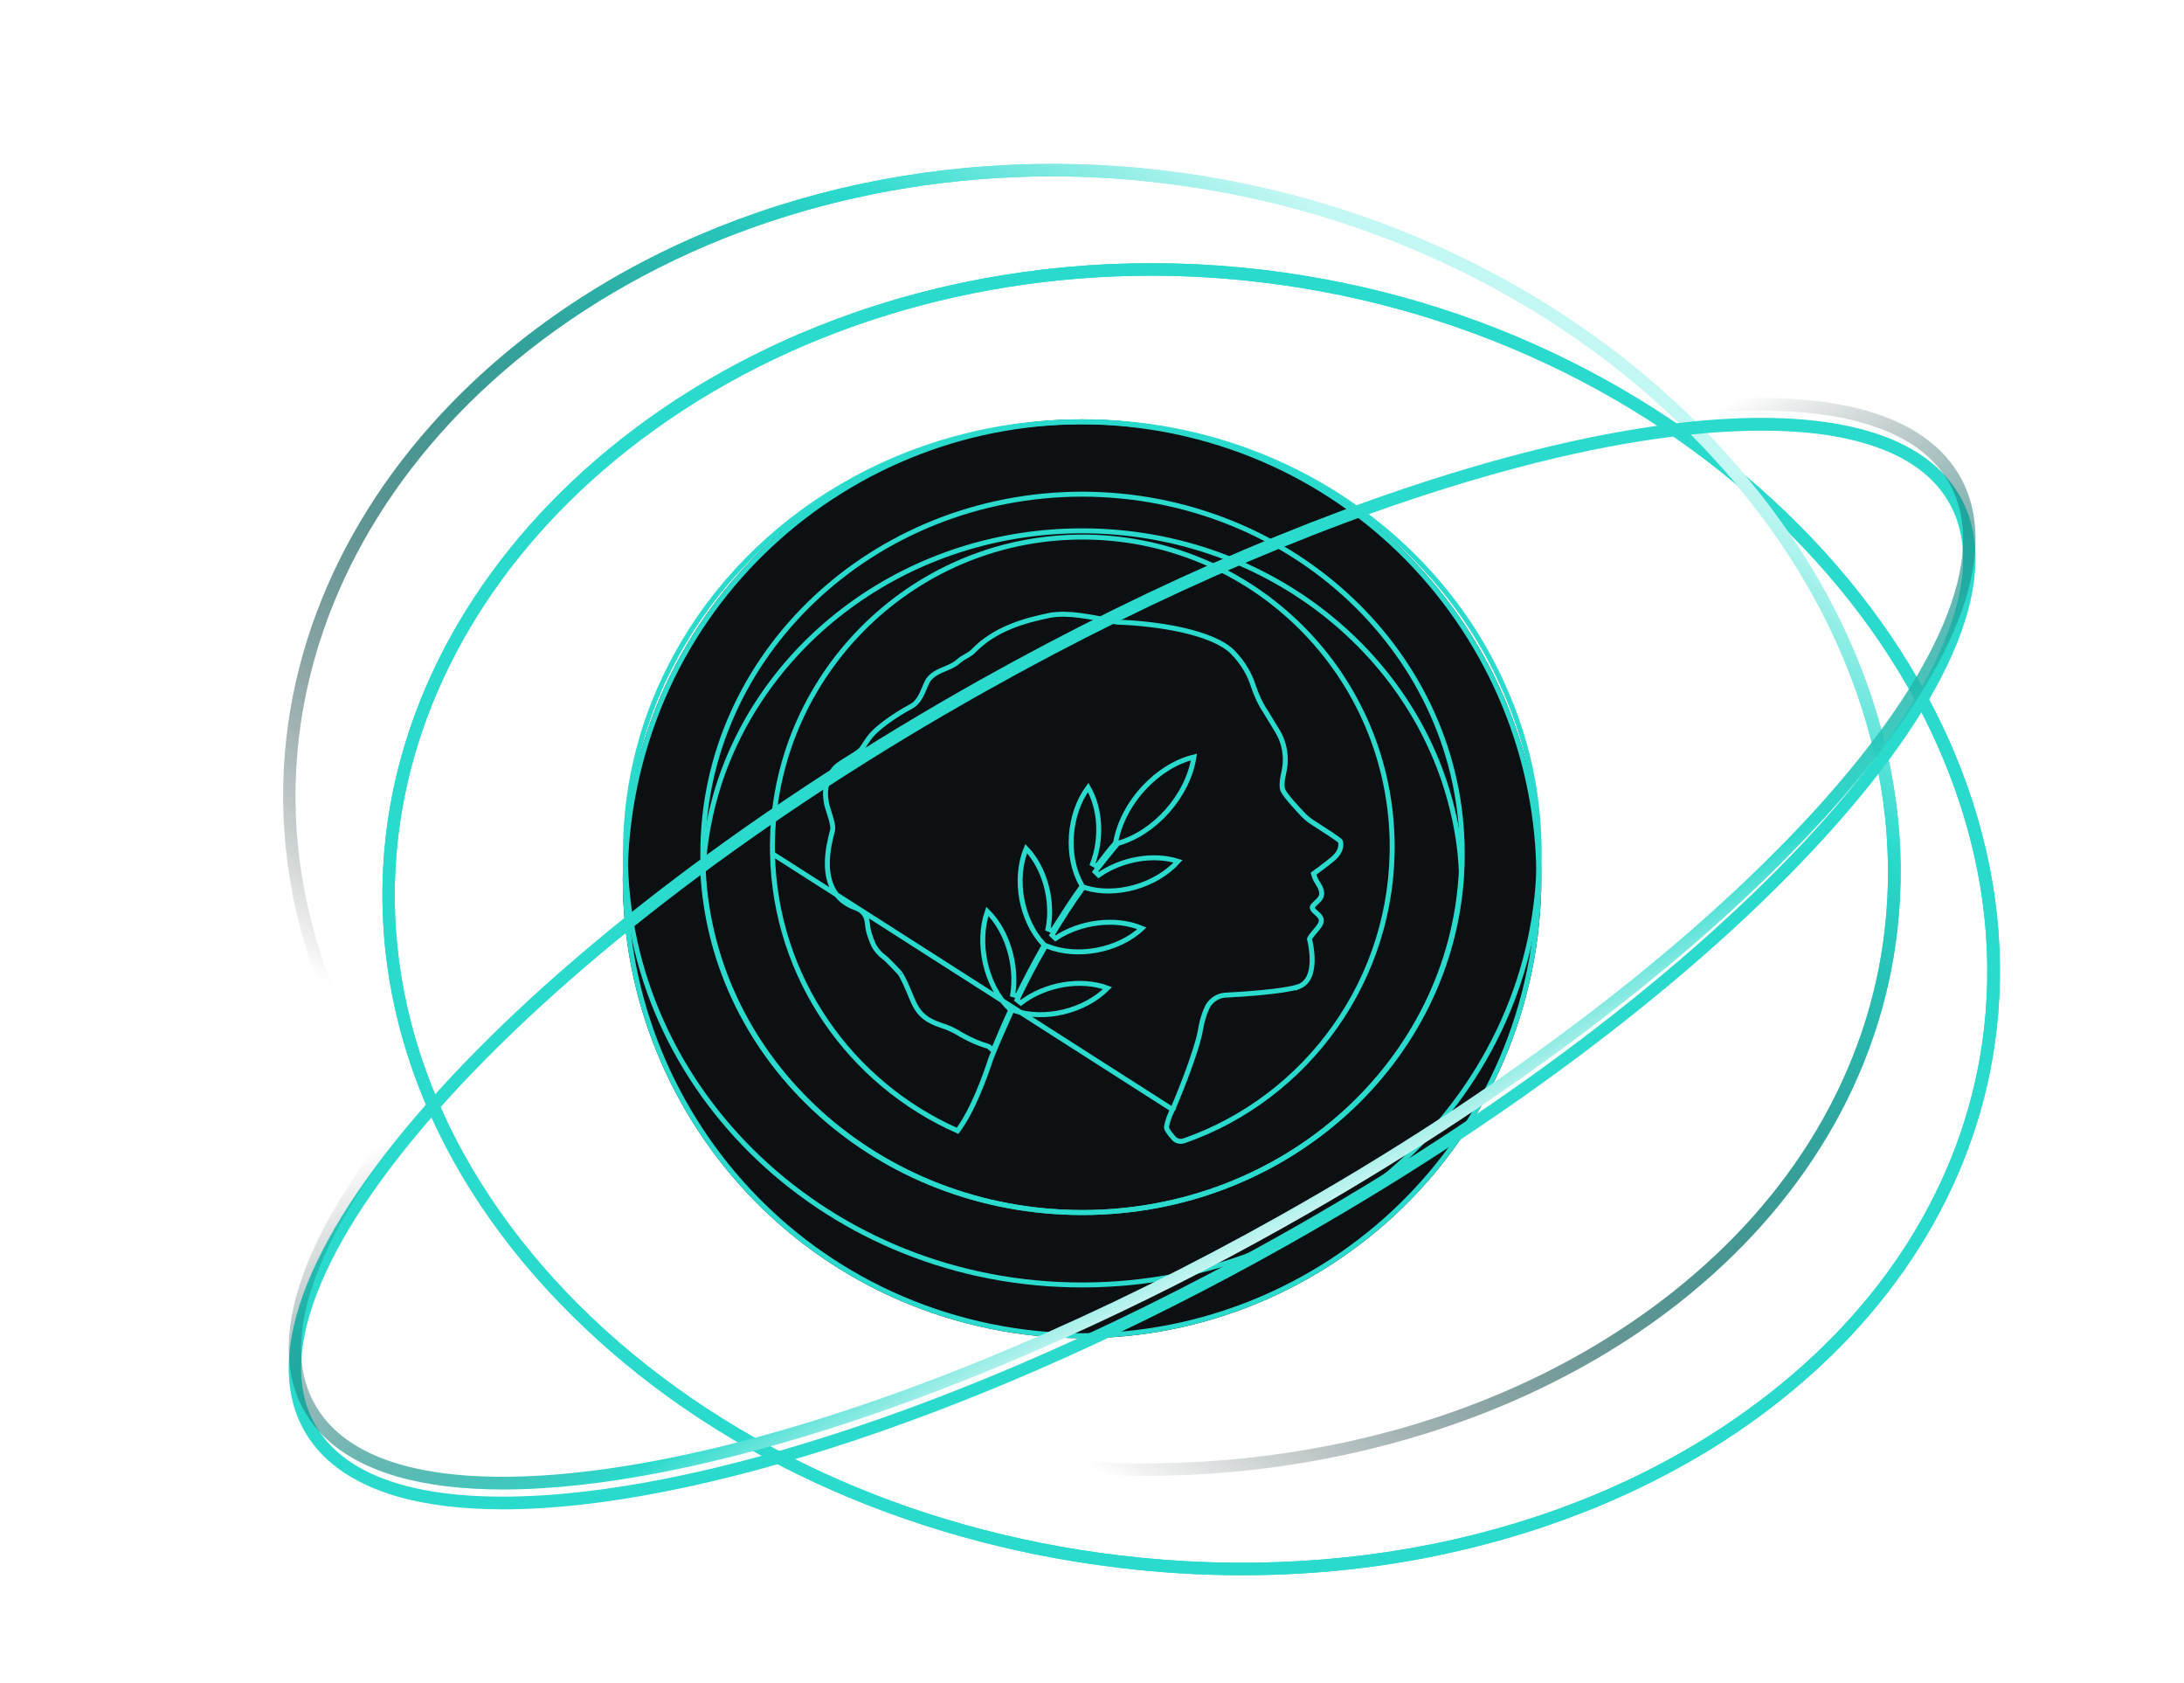 <svg width="440" height="339" viewBox="0 0 440 339" fill="none" xmlns="http://www.w3.org/2000/svg">
<g filter="url(#filter0_df_6_24)">
<path d="M230.234 297.27C221.98 297.27 213.676 296.765 205.32 295.754C162.024 290.547 122.83 272.451 94.979 244.699C67.026 216.897 53.81 182.726 57.709 148.505C61.152 118.276 77.964 89.918 104.955 68.587C139.743 41.138 187.04 28.653 234.64 34.365C256.415 36.993 277.278 43.211 296.571 52.866C315.054 62.116 331.36 74.046 344.981 88.351C358.502 102.555 368.68 118.327 375.162 135.109C381.846 152.498 384.226 170.089 382.251 187.377C380.58 201.985 375.82 215.937 368.123 228.878C360.679 241.363 350.704 252.585 338.398 262.29C321.84 275.383 301.23 285.341 278.797 291.154C263.099 295.248 246.844 297.27 230.234 297.27ZM212.005 35.527C172.861 35.527 135.338 47.861 106.474 70.609C80.041 91.485 63.583 119.237 60.19 148.808C56.342 182.221 69.356 215.634 96.701 242.93C124.197 270.277 162.835 288.172 205.574 293.277C254.946 299.191 302.799 287.211 336.829 260.37C348.881 250.866 358.704 239.847 365.946 227.664C373.44 215.027 378.099 201.429 379.719 187.175C381.644 170.241 379.314 153.054 372.782 136.069C366.452 119.59 356.476 104.122 343.158 90.12C329.739 76.017 313.687 64.239 295.457 55.141C276.366 45.637 255.807 39.47 234.336 36.892C226.842 35.982 219.398 35.527 212.005 35.527Z" fill="#2ADACC"/>
</g>
<path d="M230.234 297.27C221.98 297.27 213.676 296.765 205.32 295.754C162.024 290.547 122.83 272.451 94.979 244.699C67.026 216.897 53.81 182.726 57.709 148.505C61.152 118.276 77.964 89.918 104.955 68.587C139.743 41.138 187.04 28.653 234.64 34.365C256.415 36.993 277.278 43.211 296.571 52.866C315.054 62.116 331.36 74.046 344.981 88.351C358.502 102.555 368.68 118.327 375.162 135.109C381.846 152.498 384.226 170.089 382.251 187.377C380.58 201.985 375.82 215.937 368.123 228.878C360.679 241.363 350.704 252.585 338.398 262.29C321.84 275.383 301.23 285.341 278.797 291.154C263.099 295.248 246.844 297.27 230.234 297.27ZM212.005 35.527C172.861 35.527 135.338 47.861 106.474 70.609C80.041 91.485 63.583 119.237 60.19 148.808C56.342 182.221 69.356 215.634 96.701 242.93C124.197 270.277 162.835 288.172 205.574 293.277C254.946 299.191 302.799 287.211 336.829 260.37C348.881 250.866 358.704 239.847 365.946 227.664C373.44 215.027 378.099 201.429 379.719 187.175C381.644 170.241 379.314 153.054 372.782 136.069C366.452 119.59 356.476 104.122 343.158 90.12C329.739 76.017 313.687 64.239 295.457 55.141C276.366 45.637 255.807 39.47 234.336 36.892C226.842 35.982 219.398 35.527 212.005 35.527Z" fill="url(#paint0_linear_6_24)"/>
<g filter="url(#filter1_df_6_24)">
<path d="M230.234 297.27C221.98 297.27 213.676 296.765 205.32 295.754C162.024 290.547 122.83 272.451 94.979 244.699C67.026 216.897 53.81 182.726 57.709 148.505C61.152 118.276 77.964 89.918 104.955 68.587C139.743 41.138 187.04 28.653 234.64 34.365C256.415 36.993 277.278 43.211 296.571 52.866C315.054 62.116 331.36 74.046 344.981 88.351C358.502 102.555 368.68 118.327 375.162 135.109C381.846 152.498 384.226 170.089 382.251 187.377C380.58 201.985 375.82 215.937 368.123 228.878C360.679 241.363 350.704 252.585 338.398 262.29C321.84 275.383 301.23 285.341 278.797 291.154C263.099 295.248 246.844 297.27 230.234 297.27ZM212.005 35.527C172.861 35.527 135.338 47.861 106.474 70.609C80.041 91.485 63.583 119.237 60.19 148.808C56.342 182.221 69.356 215.634 96.701 242.93C124.197 270.277 162.835 288.172 205.574 293.277C254.946 299.191 302.799 287.211 336.829 260.37C348.881 250.866 358.704 239.847 365.946 227.664C373.44 215.027 378.099 201.429 379.719 187.175C381.644 170.241 379.314 153.054 372.782 136.069C366.452 119.59 356.476 104.122 343.158 90.12C329.739 76.017 313.687 64.239 295.457 55.141C276.366 45.637 255.807 39.47 234.336 36.892C226.842 35.982 219.398 35.527 212.005 35.527Z" fill="#2ADACC"/>
</g>
<path d="M230.234 297.27C221.98 297.27 213.676 296.765 205.32 295.754C162.024 290.547 122.83 272.451 94.979 244.699C67.026 216.897 53.81 182.726 57.709 148.505C61.152 118.276 77.964 89.918 104.955 68.587C139.743 41.138 187.04 28.653 234.64 34.365C256.415 36.993 277.278 43.211 296.571 52.866C315.054 62.116 331.36 74.046 344.981 88.351C358.502 102.555 368.68 118.327 375.162 135.109C381.846 152.498 384.226 170.089 382.251 187.377C380.58 201.985 375.82 215.937 368.123 228.878C360.679 241.363 350.704 252.585 338.398 262.29C321.84 275.383 301.23 285.341 278.797 291.154C263.099 295.248 246.844 297.27 230.234 297.27ZM212.005 35.527C172.861 35.527 135.338 47.861 106.474 70.609C80.041 91.485 63.583 119.237 60.19 148.808C56.342 182.221 69.356 215.634 96.701 242.93C124.197 270.277 162.835 288.172 205.574 293.277C254.946 299.191 302.799 287.211 336.829 260.37C348.881 250.866 358.704 239.847 365.946 227.664C373.44 215.027 378.099 201.429 379.719 187.175C381.644 170.241 379.314 153.054 372.782 136.069C366.452 119.59 356.476 104.122 343.158 90.12C329.739 76.017 313.687 64.239 295.457 55.141C276.366 45.637 255.807 39.47 234.336 36.892C226.842 35.982 219.398 35.527 212.005 35.527Z" fill="url(#paint1_linear_6_24)"/>
<g filter="url(#filter2_f_6_24)">
<path d="M308.121 197.879C319.652 148.106 288.651 98.41 238.879 86.879C189.107 75.348 139.41 106.348 127.879 156.121C116.348 205.893 147.349 255.59 197.121 267.121C246.893 278.652 296.59 247.651 308.121 197.879Z" fill="#0C1013"/>
</g>
<g filter="url(#filter3_b_6_24)">
<path d="M238.766 87.366C288.27 98.835 319.103 148.263 307.634 197.766C296.165 247.27 246.737 278.103 197.234 266.634C147.73 255.165 116.897 205.737 128.366 156.234C139.835 106.73 189.263 75.897 238.766 87.366Z" stroke="#2ADACC"/>
</g>
<path d="M218.093 258.803H218.092C167.195 258.895 125.993 219.856 125.993 171.873C125.993 157.465 129.663 143.884 136.27 131.955L136.272 131.952C151.508 104.05 182.451 84.943 218 84.943C256.123 84.943 288.808 106.805 302.758 138.01L302.76 138.013C307.531 148.474 310.1 159.852 310.1 171.873C310.1 219.856 268.898 258.803 218.093 258.803Z" stroke="#2ADACC"/>
<path d="M294.499 175.435L294.498 175.455V175.474V175.645C292.475 213.849 259.022 244.216 218.093 244.216C177.071 244.216 143.71 213.849 141.688 175.645V175.474V175.455L141.686 175.435C141.595 174.258 141.595 173.077 141.595 171.873C141.595 132.014 175.782 99.531 218.092 99.53C260.313 99.622 294.59 132.016 294.59 171.873C294.59 173.077 294.59 174.258 294.499 175.435Z" stroke="#2ADACC"/>
<path d="M292.573 162.944L292.574 162.947C293.581 166.975 294.222 171.184 294.405 175.484V175.645C292.383 213.849 258.93 244.216 218 244.216C176.979 244.216 143.618 213.849 141.595 175.645V175.489C141.963 169.35 143.063 163.488 144.894 157.81C154.519 128.389 183.587 106.916 218 106.916C254.343 106.916 284.783 130.867 292.573 162.944Z" stroke="#2ADACC"/>
<path d="M235.819 223.205C236.278 223.403 236.278 223.403 236.278 223.402L236.278 223.402L236.279 223.4L236.282 223.394L236.292 223.369L236.334 223.272C236.37 223.187 236.423 223.062 236.491 222.902C236.627 222.58 236.821 222.116 237.057 221.543C237.529 220.397 238.165 218.818 238.825 217.081C240.136 213.631 241.563 209.501 241.944 206.945C242.301 204.982 242.834 203.648 243.366 202.581C244.118 201.34 245.443 200.521 246.833 200.439C248.684 200.346 251.623 200.161 254.459 199.883C257.277 199.607 260.055 199.234 261.546 198.753L261.546 198.754L261.554 198.751C262.661 198.373 263.359 197.573 263.776 196.623C264.187 195.687 264.332 194.592 264.35 193.555C264.385 191.509 263.925 189.547 263.82 189.126C263.822 189.117 263.825 189.099 263.835 189.07C263.859 189.001 263.906 188.905 263.985 188.779C264.143 188.528 264.382 188.232 264.66 187.902C264.725 187.824 264.792 187.745 264.861 187.664C265.074 187.413 265.297 187.151 265.491 186.901C265.742 186.58 265.987 186.226 266.109 185.893C266.248 185.509 266.216 185.155 266.062 184.84C265.923 184.554 265.693 184.325 265.491 184.14C265.398 184.056 265.308 183.977 265.221 183.901C264.886 183.608 264.601 183.359 264.424 183.005L264.417 182.991L264.409 182.977C264.339 182.857 264.341 182.77 264.396 182.648C264.466 182.491 264.619 182.307 264.857 182.075C264.934 182 265.027 181.914 265.125 181.822C265.289 181.67 265.468 181.503 265.611 181.355C265.85 181.105 266.11 180.787 266.214 180.406C266.405 179.703 266.138 179.023 265.861 178.504C265.719 178.238 265.557 177.985 265.416 177.765L265.413 177.759C265.265 177.529 265.149 177.345 265.071 177.189C264.906 176.859 264.777 176.477 264.689 176.167C264.668 176.093 264.649 176.024 264.633 175.962C264.692 175.92 264.759 175.872 264.833 175.818C265.125 175.607 265.531 175.311 265.984 174.975C266.884 174.305 267.983 173.464 268.738 172.803L268.744 172.798L268.751 172.792C269.548 172.045 269.906 171.363 270.048 170.794C270.118 170.512 270.133 170.271 270.129 170.081C270.127 169.987 270.121 169.907 270.116 169.847L270.114 169.821C270.113 169.802 270.111 169.788 270.11 169.774C270.109 169.758 270.109 169.751 270.109 169.75C270.109 169.75 270.109 169.75 270.109 169.75C270.109 169.587 270.031 169.473 270.014 169.448L270.013 169.447C269.984 169.404 269.953 169.37 269.932 169.347C269.886 169.299 269.832 169.251 269.778 169.207C269.668 169.115 269.517 169.002 269.34 168.874C268.985 168.618 268.497 168.285 267.959 167.926C266.881 167.207 265.585 166.374 264.706 165.819L264.704 165.817C263.992 165.372 263.287 164.843 262.675 164.232C262.563 164.113 262.445 163.987 262.323 163.856C261.73 163.223 261.022 162.467 260.361 161.712C259.551 160.787 258.849 159.902 258.51 159.267L258.51 159.267L258.506 159.259C258.345 158.971 258.269 158.466 258.303 157.772C258.335 157.098 258.467 156.322 258.648 155.554L258.648 155.553C259.324 152.657 258.841 149.66 257.295 147.146C257.295 147.146 257.294 147.146 257.294 147.146L254.987 143.362L254.982 143.353L254.976 143.345C253.9 141.73 253.087 139.928 252.451 138.021C251.876 136.203 250.638 133.639 248.267 131.267L248.262 131.262C246.263 129.313 242.589 127.904 238.412 126.944C234.219 125.98 229.422 125.446 225.067 125.305C224.823 125.263 224.576 125.201 224.307 125.134L224.298 125.132C224.027 125.064 223.734 124.991 223.437 124.941C222.799 124.835 222.146 124.717 221.485 124.598C220.166 124.36 218.816 124.116 217.487 123.946C215.481 123.69 213.462 123.591 211.544 123.927L211.544 123.926L211.53 123.929C206.066 125.041 200.397 126.726 196.132 131.086L196.124 131.093L196.117 131.101C195.761 131.497 195.295 131.786 194.751 132.098C194.699 132.129 194.645 132.159 194.591 132.19C194.107 132.466 193.567 132.774 193.108 133.187C192.298 133.916 191.371 134.301 190.379 134.712C190.332 134.732 190.286 134.751 190.238 134.771C189.216 135.196 188.124 135.67 187.255 136.64C186.962 136.963 186.732 137.44 186.524 137.916C186.441 138.108 186.36 138.301 186.278 138.497C186.141 138.827 185.999 139.166 185.834 139.523C185.313 140.643 184.655 141.693 183.604 142.259C179.61 144.395 176.598 146.828 175.523 148.095C175.128 148.541 174.787 149.054 174.466 149.547C174.438 149.591 174.409 149.634 174.381 149.678C174.084 150.135 173.799 150.573 173.479 150.973C173.347 151.139 173.052 151.379 172.611 151.682C172.183 151.975 171.666 152.295 171.127 152.625C171.079 152.654 171.031 152.684 170.982 152.713C170.494 153.012 169.996 153.317 169.557 153.607C169.08 153.921 168.639 154.239 168.346 154.532C167.237 155.641 165.878 158.276 166.446 161.307C166.451 161.479 166.481 161.62 166.504 161.722C166.532 161.851 166.538 161.879 166.538 161.902V161.964L166.553 162.024C166.65 162.41 166.793 162.869 166.944 163.345C166.962 163.403 166.981 163.463 167 163.522C167.136 163.948 167.275 164.388 167.4 164.822C167.542 165.316 167.66 165.787 167.726 166.201C167.793 166.624 167.798 166.94 167.751 167.145L167.749 167.152L167.748 167.159C167.727 167.261 167.682 167.434 167.622 167.666C167.317 168.834 166.619 171.509 166.688 174.286C166.73 175.962 167.048 177.725 167.92 179.266C168.798 180.817 170.221 182.114 172.409 182.869C173.207 183.164 173.739 183.57 174.097 184.073C174.458 184.58 174.67 185.225 174.757 186.043C174.856 187.418 175.345 188.862 175.997 190.354L176.004 190.371L176.013 190.387C176.465 191.241 177.087 191.909 177.597 192.37C177.853 192.602 178.085 192.785 178.257 192.915C178.343 192.98 178.415 193.032 178.465 193.069C178.489 193.087 178.506 193.099 178.518 193.108C178.764 193.354 179.461 194.051 180.123 194.736C180.462 195.087 180.79 195.432 181.043 195.71C181.17 195.85 181.275 195.969 181.352 196.062C181.411 196.134 181.44 196.174 181.451 196.189C181.456 196.196 181.457 196.197 181.455 196.193L181.46 196.203L181.466 196.214C182.213 197.55 182.724 198.724 183.16 199.772C183.226 199.931 183.29 200.087 183.354 200.241C183.707 201.097 184.032 201.886 184.418 202.591C184.88 203.437 185.439 204.184 186.265 204.839C187.086 205.491 188.148 206.034 189.594 206.508L189.6 206.51C191.035 206.958 192.379 207.586 193.634 208.392L193.645 208.399L193.656 208.406C195.627 209.532 197.51 210.287 198.844 210.668L198.852 210.67L198.86 210.672C199.119 210.737 199.32 210.863 199.551 211.095L200.076 211.62L200.365 210.936C200.555 210.487 200.745 210.036 200.935 209.584C201.764 207.61 202.599 205.623 203.495 203.756L203.651 203.431L203.391 203.18C200.983 200.861 199.269 197.494 198.478 193.866C197.721 190.397 197.817 186.728 198.923 183.559C202.939 187.503 204.978 194.361 204.027 200.322L204.971 200.62C206.628 197.214 208.377 193.9 210.218 190.678L210.4 190.36L210.15 190.09C205.765 185.355 204.206 177.063 206.74 170.916C210.486 174.838 212.259 181.419 211.139 187.102L212.052 187.467C212.246 187.162 212.44 186.857 212.633 186.554C214.364 183.828 216.033 181.201 217.85 178.724L218.041 178.462L217.881 178.181C214.641 172.489 215.255 164.006 219.23 158.599C221.755 162.939 222.016 168.999 220.118 174.004L220.983 174.485C222.184 172.913 223.375 171.357 224.655 169.894L224.746 169.79L224.771 169.653C225.49 165.608 227.652 161.655 230.619 158.518C233.422 155.555 236.917 153.347 240.537 152.471C239.319 160.277 232.71 167.692 225.34 169.823L225.191 169.866L225.093 169.986L225.092 169.987C223.8 171.555 222.503 173.13 221.206 174.798L221.195 174.812L221.185 174.827C221.106 174.945 221.027 175.045 220.934 175.161C220.842 175.276 220.737 175.407 220.631 175.566L221.333 176.253C225.898 173.067 232.263 171.869 237.338 173.481C232.866 178.435 224.732 180.706 218.612 178.782L218.267 178.674L218.056 178.967C215.923 181.935 213.884 185.086 211.94 188.326L212.648 188.999C217.663 185.626 224.832 184.758 230.056 186.981C225.253 191.481 217.033 192.977 211.076 190.612L210.676 190.453L210.46 190.824C208.513 194.161 206.66 197.682 204.9 201.387L205.657 201.998C210.499 198.28 217.661 196.983 223.124 199.017C218.486 203.704 210.353 205.629 204.316 203.529L203.885 203.38L203.697 203.795C202.31 206.844 200.922 209.991 199.625 213.233L199.619 213.248L199.614 213.264C198.353 217.138 195.887 223.821 192.916 227.76C171.395 218.248 156.175 197.003 155.628 171.955L235.819 223.205ZM235.819 223.205L236.278 223.403L236.26 223.444L236.235 223.481L236.235 223.481L236.235 223.481L236.235 223.482L236.235 223.482L236.235 223.482M235.819 223.205L236.235 223.482M236.235 223.482L236.235 223.482L236.232 223.487C236.228 223.492 236.222 223.502 236.214 223.515C236.201 223.536 236.184 223.566 236.163 223.603C236.156 223.615 236.149 223.627 236.142 223.64C236.081 223.753 235.998 223.919 235.914 224.129L235.909 224.14L235.905 224.15C235.683 224.637 235.437 225.285 235.259 225.886C235.17 226.186 235.101 226.467 235.059 226.704C235.018 226.94 235.01 227.098 235.019 227.183C235.05 227.316 235.165 227.566 235.404 227.924C235.641 228.28 235.971 228.7 236.375 229.148L236.387 229.162L236.398 229.176C236.899 229.82 237.771 230.054 238.602 229.751L238.608 229.749C263.245 221.14 281.014 197.234 280.465 169.298C279.732 134.494 250.79 107.018 215.894 108.208C181.823 109.399 154.896 137.884 155.628 171.955L236.235 223.482Z" stroke="#2ADACC"/>
<g filter="url(#filter4_df_6_24)">
<path d="M101.359 300C93.207 300 86.016 299.141 79.889 297.371C70.824 294.692 64.495 290.143 61.051 283.723C52.746 268.255 62.52 243.992 88.548 215.431C114.272 187.175 152.96 157.907 197.37 132.986C269.176 92.698 341.032 72.58 376.276 82.791C385.34 85.419 391.67 90.019 395.114 96.388C403.418 111.856 393.645 136.12 367.617 164.68C341.892 192.937 303.205 222.205 258.795 247.126C199.497 280.438 140.098 300 101.359 300ZM354.957 82.74C340.272 82.74 322.194 85.571 302.04 91.182C269.783 100.129 234.032 115.344 198.636 135.21C154.429 159.979 115.994 189.095 90.421 217.15C78.066 230.748 69.356 243.334 64.646 254.556C59.836 265.93 59.38 275.383 63.279 282.561C66.368 288.323 72.192 292.519 80.598 294.945C97.004 299.697 123.134 297.624 154.125 289.031C186.381 280.084 222.132 264.868 257.529 245.003C301.736 220.234 340.171 191.117 365.743 163.063C378.099 149.465 386.809 136.878 391.518 125.656C396.329 114.283 396.785 104.83 392.885 97.652C389.797 91.89 383.973 87.694 375.567 85.268C369.845 83.549 362.908 82.74 354.957 82.74Z" fill="#2ADACC"/>
</g>
<path d="M101.359 300C93.207 300 86.016 299.141 79.889 297.371C70.824 294.692 64.495 290.143 61.051 283.723C52.746 268.255 62.52 243.992 88.548 215.431C114.272 187.175 152.96 157.907 197.37 132.986C269.176 92.698 341.032 72.58 376.276 82.791C385.34 85.419 391.67 90.019 395.114 96.388C403.418 111.856 393.645 136.12 367.617 164.68C341.892 192.937 303.205 222.205 258.795 247.126C199.497 280.438 140.098 300 101.359 300ZM354.957 82.74C340.272 82.74 322.194 85.571 302.04 91.182C269.783 100.129 234.032 115.344 198.636 135.21C154.429 159.979 115.994 189.095 90.421 217.15C78.066 230.748 69.356 243.334 64.646 254.556C59.836 265.93 59.38 275.383 63.279 282.561C66.368 288.323 72.192 292.519 80.598 294.945C97.004 299.697 123.134 297.624 154.125 289.031C186.381 280.084 222.132 264.868 257.529 245.003C301.736 220.234 340.171 191.117 365.743 163.063C378.099 149.465 386.809 136.878 391.518 125.656C396.329 114.283 396.785 104.83 392.885 97.652C389.797 91.89 383.973 87.694 375.567 85.268C369.845 83.549 362.908 82.74 354.957 82.74Z" fill="url(#paint2_linear_6_24)"/>
<defs>
<filter id="filter0_df_6_24" x="27.039" y="3.007" width="395.885" height="334.263" filterUnits="userSpaceOnUse" color-interpolation-filters="sRGB">
<feFlood flood-opacity="0" result="BackgroundImageFix"/>
<feColorMatrix in="SourceAlpha" type="matrix" values="0 0 0 0 0 0 0 0 0 0 0 0 0 0 0 0 0 0 127 0" result="hardAlpha"/>
<feOffset dx="20" dy="20"/>
<feGaussianBlur stdDeviation="10"/>
<feComposite in2="hardAlpha" operator="out"/>
<feColorMatrix type="matrix" values="0 0 0 0 0.165 0 0 0 0 0.855 0 0 0 0 0.8 0 0 0 1 0"/>
<feBlend mode="normal" in2="BackgroundImageFix" result="effect1_dropShadow_6_24"/>
<feBlend mode="normal" in="SourceGraphic" in2="effect1_dropShadow_6_24" result="shape"/>
<feGaussianBlur stdDeviation="15" result="effect2_foregroundBlur_6_24"/>
</filter>
<filter id="filter1_df_6_24" x="27.039" y="3.007" width="395.885" height="334.263" filterUnits="userSpaceOnUse" color-interpolation-filters="sRGB">
<feFlood flood-opacity="0" result="BackgroundImageFix"/>
<feColorMatrix in="SourceAlpha" type="matrix" values="0 0 0 0 0 0 0 0 0 0 0 0 0 0 0 0 0 0 127 0" result="hardAlpha"/>
<feOffset dx="20" dy="20"/>
<feGaussianBlur stdDeviation="10"/>
<feComposite in2="hardAlpha" operator="out"/>
<feColorMatrix type="matrix" values="0 0 0 0 0.165 0 0 0 0 0.855 0 0 0 0 0.8 0 0 0 1 0"/>
<feBlend mode="normal" in2="BackgroundImageFix" result="effect1_dropShadow_6_24"/>
<feBlend mode="normal" in="SourceGraphic" in2="effect1_dropShadow_6_24" result="shape"/>
<feGaussianBlur stdDeviation="15" result="effect2_foregroundBlur_6_24"/>
</filter>
<filter id="filter2_f_6_24" x="85.471" y="44.471" width="265.057" height="265.057" filterUnits="userSpaceOnUse" color-interpolation-filters="sRGB">
<feFlood flood-opacity="0" result="BackgroundImageFix"/>
<feBlend mode="normal" in="SourceGraphic" in2="BackgroundImageFix" result="shape"/>
<feGaussianBlur stdDeviation="20" result="effect1_foregroundBlur_6_24"/>
</filter>
<filter id="filter3_b_6_24" x="85.471" y="44.471" width="265.057" height="265.057" filterUnits="userSpaceOnUse" color-interpolation-filters="sRGB">
<feFlood flood-opacity="0" result="BackgroundImageFix"/>
<feGaussianBlur in="BackgroundImage" stdDeviation="20"/>
<feComposite in2="SourceAlpha" operator="in" result="effect1_backgroundBlur_6_24"/>
<feBlend mode="normal" in="SourceGraphic" in2="effect1_backgroundBlur_6_24" result="shape"/>
</filter>
<filter id="filter4_df_6_24" x="28.167" y="50.162" width="399.83" height="279.838" filterUnits="userSpaceOnUse" color-interpolation-filters="sRGB">
<feFlood flood-opacity="0" result="BackgroundImageFix"/>
<feColorMatrix in="SourceAlpha" type="matrix" values="0 0 0 0 0 0 0 0 0 0 0 0 0 0 0 0 0 0 127 0" result="hardAlpha"/>
<feOffset dy="4"/>
<feGaussianBlur stdDeviation="2"/>
<feComposite in2="hardAlpha" operator="out"/>
<feColorMatrix type="matrix" values="0 0 0 0 0.165 0 0 0 0 0.855 0 0 0 0 0.8 0 0 0 1 0"/>
<feBlend mode="normal" in2="BackgroundImageFix" result="effect1_dropShadow_6_24"/>
<feBlend mode="normal" in="SourceGraphic" in2="effect1_dropShadow_6_24" result="shape"/>
<feGaussianBlur stdDeviation="15" result="effect2_foregroundBlur_6_24"/>
</filter>
<linearGradient id="paint0_linear_6_24" x1="130" y1="257" x2="265.36" y2="42.524" gradientUnits="userSpaceOnUse">
<stop offset="0.061" stop-color="#00090F" stop-opacity="0"/>
<stop offset="0.814" stop-color="#2ADACC"/>
<stop offset="1" stop-color="#C3F7F3"/>
</linearGradient>
<linearGradient id="paint1_linear_6_24" x1="130" y1="257" x2="265.36" y2="42.524" gradientUnits="userSpaceOnUse">
<stop offset="0.061" stop-color="#00090F" stop-opacity="0"/>
<stop offset="0.814" stop-color="#2ADACC"/>
<stop offset="1" stop-color="#C3F7F3"/>
</linearGradient>
<linearGradient id="paint2_linear_6_24" x1="201.5" y1="162" x2="251.989" y2="253.831" gradientUnits="userSpaceOnUse">
<stop stop-color="#00090F" stop-opacity="0"/>
<stop offset="0.784" stop-color="#2ADACC"/>
<stop offset="1" stop-color="#DAF8F6"/>
</linearGradient>
</defs>
</svg>
